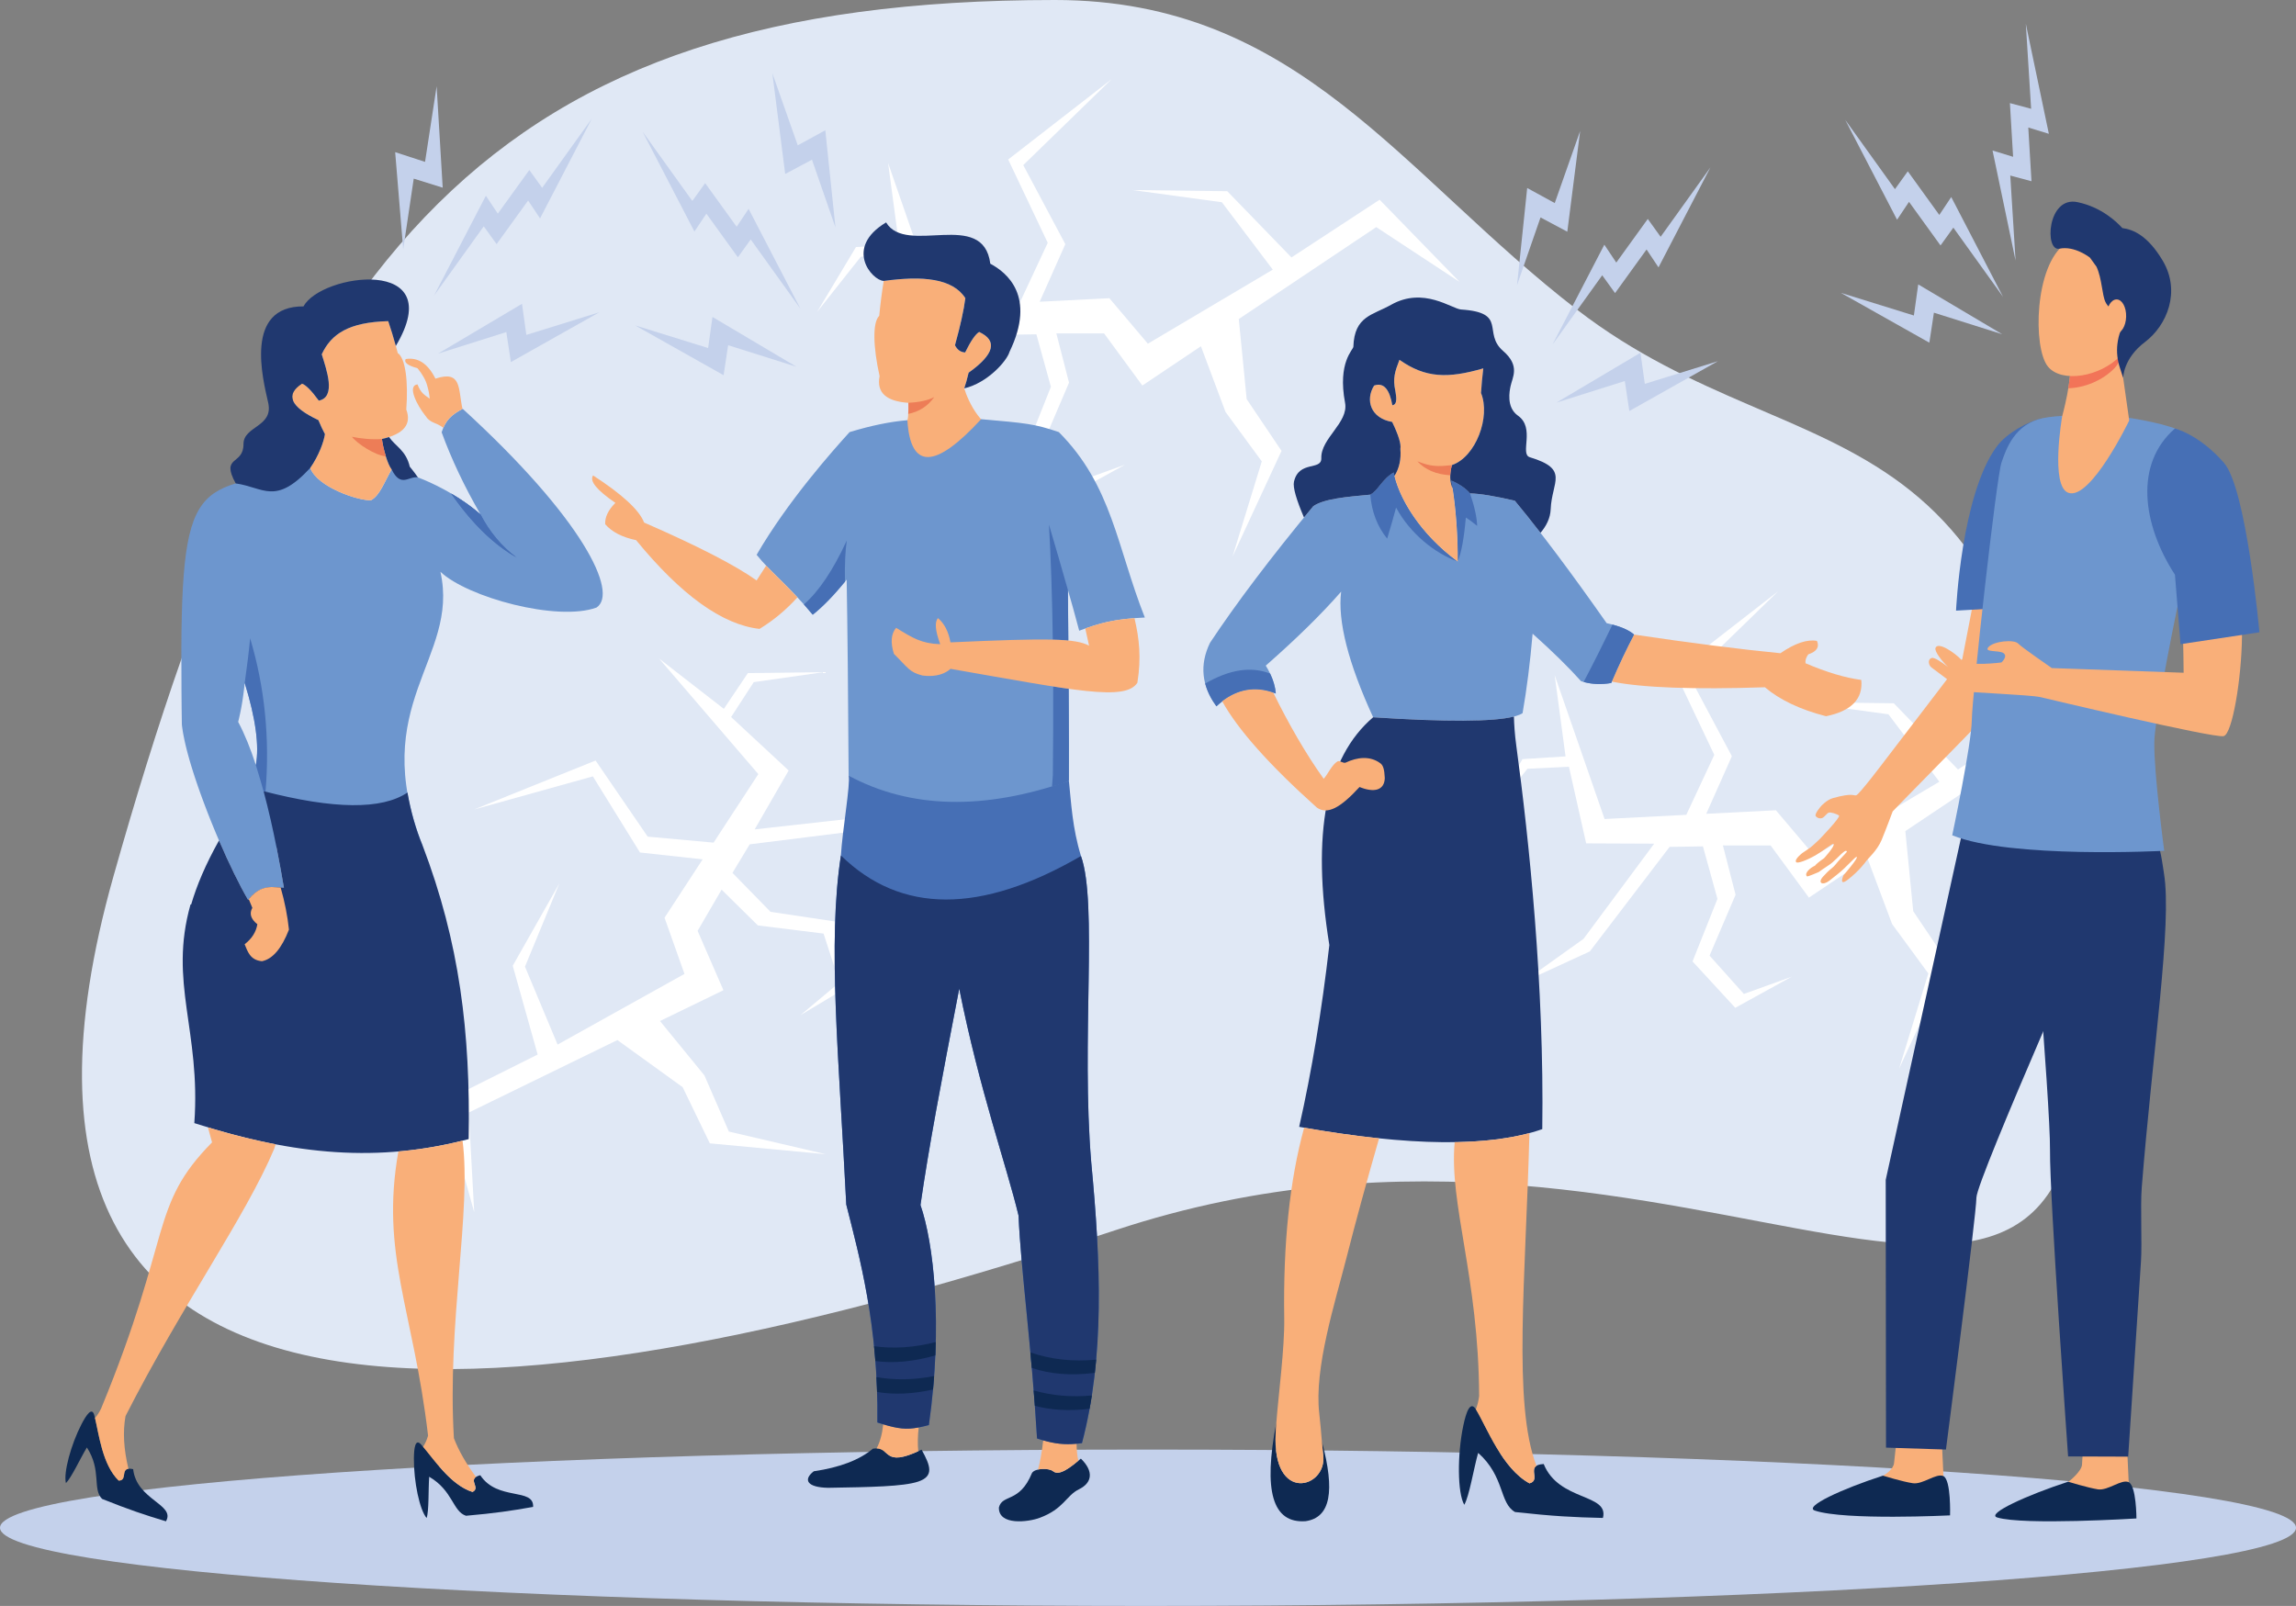 <?xml version="1.0" encoding="UTF-8"?><svg id="a" xmlns="http://www.w3.org/2000/svg" viewBox="0 0 2111.47 1477.13"><rect x="0" y="0" width="2111.47" height="1477.13" fill="#808080" stroke="none"/><path d="M970.17,0c224.12,0,318.54,160.36,480.34,285.01,214.15,164.99,428.28,57.59,462.56,615.03,30.52,496.15-350.27,53.72-887.19,231.44C488.98,1309.21-57.85,1380.78,104.42,805.75,266.67,230.73,449.42,0,970.17,0Z" style="fill:#e0e8f5; fill-rule:evenodd;"/><polygon points="1696.95 110.28 1744.6 202.11 1755.58 185.65 1784.56 225.77 1796.36 209.38 1842.07 273.07 1794.42 181.24 1783.44 197.7 1754.47 157.57 1742.66 173.97 1696.95 110.28" style="fill:#c4d1eb; fill-rule:evenodd;"/><polygon points="1572.87 154.1 1525.21 245.93 1514.23 229.47 1485.26 269.59 1473.45 253.2 1427.75 316.89 1475.4 225.06 1486.38 241.52 1515.35 201.39 1527.16 217.79 1572.87 154.1" style="fill:#c4d1eb; fill-rule:evenodd;"/><polygon points="1863 21.82 1884.19 123.08 1865.27 117.29 1868.21 166.69 1848.7 161.46 1853.58 239.71 1832.4 138.44 1851.31 144.23 1848.37 94.84 1867.89 100.07 1863 21.82" style="fill:#c4d1eb; fill-rule:evenodd;"/><polygon points="590.97 121.15 638.62 212.97 649.6 196.52 678.57 236.64 690.38 220.25 736.09 283.94 688.44 192.11 677.46 208.56 648.48 168.44 636.68 184.84 590.97 121.15" style="fill:#c4d1eb; fill-rule:evenodd;"/><polygon points="544.29 109.07 496.64 200.9 485.66 184.45 456.69 224.56 444.88 208.17 399.17 271.86 446.82 180.03 457.81 196.49 486.78 156.37 498.58 172.76 544.29 109.07" style="fill:#c4d1eb; fill-rule:evenodd;"/><polygon points="606.13 605.76 697.38 712.02 656.23 775.04 595.63 769.53 547.71 699.52 436.03 744.53 545.21 714.11 588.55 784.11 646.19 790.41 611.13 844.12 629.46 895.79 512.78 960.79 482.78 889.12 514.45 812.45 471.53 888.29 494.44 969.96 407.76 1013.3 436.1 1114.98 431.1 1023.3 567.78 956.63 627.78 999.97 652.79 1051.64 759.46 1061.64 670.29 1040.8 647.79 989.13 606.95 939.13 665.29 910.79 641.54 856.2 663.61 818.28 696.95 851.2 757.38 858.7 771.96 903.71 736.12 933.71 786.96 903.29 769.87 847.87 708.62 838.7 673.61 802.86 689.44 776.61 809.45 761.61 865.29 722.44 802.37 750.78 694.02 762.86 725.28 708.69 672.35 659.52 693.18 627.43 757.35 618.26 687.76 619.1 665.68 652.01 606.13 605.76" style="fill:#fff; fill-rule:evenodd;"/><polygon points="1429.72 620.97 1475.61 753.31 1550.77 749.47 1576.52 694.34 1540.15 617.69 1635.24 543.84 1554.01 622.87 1592.68 695.55 1569.11 748.54 1633.17 745.26 1668.59 787.12 1783.49 719.01 1736.66 657.01 1654.46 645.79 1741.6 646.87 1800.64 707.78 1881.72 654.69 1955.31 730.35 1878.62 679.89 1752.21 764.44 1759.45 838.1 1791.52 885.71 1746.47 982.93 1773.35 895.38 1740.03 849.93 1717.37 789.47 1663.53 825.62 1628.3 777.63 1584.43 777.61 1596.09 822.99 1572.16 878.98 1603.71 914.23 1647.68 898.37 1595.8 926.98 1556.51 884.32 1579.42 826.78 1566.07 778.49 1535.42 778.96 1462.05 875.11 1400.1 903.65 1456.26 863.54 1521.23 776 1458.69 775.73 1442.84 705.26 1404.63 707.11 1364.41 757.94 1400.15 698.23 1439.72 695.72 1429.72 620.97" style="fill:#fff; fill-rule:evenodd;"/><polygon points="816.74 149.98 862.62 282.32 937.79 278.48 963.53 223.34 927.16 146.69 1022.26 72.84 941.02 151.87 979.7 224.56 956.13 277.54 1020.18 274.26 1055.61 316.12 1170.5 248.01 1123.67 186.01 1041.47 174.79 1128.62 175.87 1187.66 236.78 1268.73 183.69 1342.33 259.35 1265.63 208.89 1139.23 293.44 1146.47 367.1 1178.53 414.72 1133.48 511.93 1160.37 424.39 1127.04 378.93 1104.39 318.48 1050.54 354.62 1015.32 306.63 971.44 306.62 983.11 351.99 959.18 407.98 990.73 443.23 1034.69 427.37 982.82 455.99 943.53 413.33 966.44 355.78 953.09 307.5 922.43 307.97 849.07 404.11 787.12 432.65 843.27 392.54 908.25 305 845.71 304.74 829.86 234.26 791.65 236.11 751.42 286.94 787.17 227.24 826.73 224.72 816.74 149.98" style="fill:#fff; fill-rule:evenodd;"/><polygon points="1692.89 269.35 1774.29 315.19 1778.48 287.6 1841.28 307.42 1764.06 261.59 1760.06 290.2 1692.89 269.35" style="fill:#c4d1eb; fill-rule:evenodd;"/><polygon points="1579.8 332.22 1498.39 378.05 1494.21 350.47 1431.4 370.29 1508.63 324.46 1512.62 353.07 1579.8 332.22" style="fill:#c4d1eb; fill-rule:evenodd;"/><polygon points="584.03 299.27 665.44 345.11 669.63 317.52 732.43 337.33 655.21 291.51 651.21 320.12 584.03 299.27" style="fill:#c4d1eb; fill-rule:evenodd;"/><polygon points="551.23 287.19 469.82 333.03 465.63 305.44 402.83 325.26 480.05 279.43 484.05 308.04 551.23 287.19" style="fill:#c4d1eb; fill-rule:evenodd;"/><polygon points="1453.16 120.44 1441.34 213.12 1416.71 200.01 1395.12 262.23 1404.45 172.92 1429.79 186.78 1453.16 120.44" style="fill:#c4d1eb; fill-rule:evenodd;"/><polygon points="710.27 67.33 722.08 160.01 746.71 146.9 768.3 209.12 758.98 119.81 733.64 133.68 710.27 67.33" style="fill:#c4d1eb; fill-rule:evenodd;"/><polygon points="401.54 79.36 407.12 172.62 380.48 164.3 370.8 229.44 363.41 139.95 390.88 148.89 401.54 79.36" style="fill:#c4d1eb; fill-rule:evenodd;"/><path d="M1055.74,1477.13c581.47,0,1055.74-32.31,1055.74-71.92s-474.26-71.91-1055.74-71.91S0,1365.61,0,1405.22s474.26,71.92,1055.74,71.92Z" style="fill:#c4d1eb; fill-rule:evenodd;"/><path d="M405.03,525.97c17.97,80.17-67.77,121.37-16.46,251.66-38.06,5.91-82.81,6.51-134.25,1.81,2.87,14.43,5.11,27.3,6.78,36.99-10.74-.42-21.08-3.6-32.91,11.29l-.38-.64-.37-.65-.29-.5-.09-.16-.38-.66-.38-.67-.2-.37-.18-.32-.78-1.39-.12-.22-.67-1.2-.4-.73-.02-.04-.37-.68-.4-.74-.33-.62-.06-.12-.06-.11-.75-1.41-.25-.46-.16-.31-.41-.78-.41-.78-.15-.29-.26-.5-.42-.79-.41-.81-.06-.11-.36-.71-.42-.82-.38-.74-.04-.09-.42-.83-.42-.83-.28-.56-.14-.28-.42-.85-.42-.86-.19-.37-.24-.48-.78-1.6-.07-.14-.09-.17-.34-.71-.43-.89-.42-.86-.02-.03-.43-.89-.43-.9-.32-.66-.11-.24-.43-.91-.43-.92-.22-.46-.65-1.39-.43-.93-.12-.25-.32-.69-.43-.94-.43-.94-.02-.03-.86-1.87-.35-.76-.09-.19-.44-.96-.44-.97-.25-.55-.19-.42-.44-.97-.44-.97-.15-.33-.29-.65-.44-.99-.43-.99-.04-.1-.39-.89-.43-.99-.38-.86-.06-.13-.43-1-.43-1-.27-.64-.16-.37-.77-1.78-.27-.65-1.19-2.8-.06-.14-1.13-2.69-.38-.92-.75-1.82-.04-.11-.03-.06c-.73-1.76-1.45-3.53-2.16-5.3l-.14-.34-.6-1.49-.55-1.38-.18-.45-.96-2.43-.49-1.25-.64-1.62-.08-.21-.71-1.84-.32-.83-.38-1.01-.7-1.84v-.04s-.15-.35-.15-.35l-.91-2.41-.04-.11-.29-.76-.68-1.83-.11-.28-1.05-2.87-.19-.52-.66-1.82-.19-.51-.47-1.3-.55-1.54-.1-.28-.64-1.81-.26-.75-.37-1.05-.61-1.76v-.04s-.62-1.79-.62-1.79l-.33-.97-.27-.81-.59-1.77-.07-.2-.52-1.56-.39-1.19-.18-.56-.56-1.74-.14-.43-.42-1.3-.44-1.4-.1-.32-.53-1.71-.2-.65-.32-1.05-.48-1.59-.03-.09-.5-1.68-.25-.85-.24-.81-.47-1.65-.03-.12-.15-.53c-.4-1.41-.78-2.82-1.15-4.19l-.09-.33-.33-1.25-.32-1.21-.09-.35-.39-1.55-.13-.52-.05-.2-.53-2.17-.03-.14-.45-1.94-.06-.24-.17-.78-.32-1.45v-.06c-.32-1.42-.6-2.81-.86-4.17l-.05-.23-.06-.32-.28-1.54-.05-.26-.06-.35-.27-1.61-.04-.24c-.2-1.25-.37-2.47-.53-3.65l-.05-.39-.19-1.64v-.58s-.02-.57-.02-.57v-.57s-.02-.57-.02-.57v-.57s-.02-.57-.02-.57l-.07-5.07v-.56s-.02-.55-.02-.55v-.56s-.02-.56-.02-.56v-.27s0-.29,0-.29v-.55s-.01-.56-.01-.56v-.55s-.02-.55-.02-.55v-.55s-.02-.55-.02-.55v-.55s-.01-.55-.01-.55v-.55s-.01-.54-.01-.54l-.02-2.17v-.54s-.01-.54-.01-.54v-.53s-.01-.54-.01-.54v-.52s0-.01,0-.01v-.53s-.01-.54-.01-.54v-.53s-.01-.53-.01-.53v-.53s-.01-.53-.01-.53v-.53s-.01-1.05-.01-1.05v-.53s-.04-3.13-.04-3.13v-.52s0-.52,0-.52v-.52s0-.24,0-.24v-.79s-.01-.51-.01-.51v-.51s0-.51,0-.51v-.52s0,0,0,0c-1.68-201.44,13.28-178.73,118.48-201.38,6.41,17.7,44.62,30.37,55.87,29.68,8.08-4.31,12.23-16.79,18.99-28.33,32.32,7.06,64.32,25.94,81.7,41.42-14.78-25.51-26.71-50.71-35.79-75.58,3.64-10.97,8.77-15.9,19.37-21.59,110.65,101.15,143.55,169.4,123.04,182.81-36.05,13.15-118.68-9.4-143.47-32.87h0Zm-180,102.26c-.12,1.2-.25,2.4-.38,3.59l-.06,.53v.02s-.06,.51-.06,.51v.07s-.06,.45-.06,.45l-.02,.13-.05,.4-.02,.19-.04,.35-.03,.24-.04,.29-.04,.29-.03,.23-.05,.35-.02,.18-.06,.4v.12s-.07,.45-.07,.45v.07s-.07,.52-.07,.52h0s-.07,.53-.07,.53v.04s-.07,.48-.07,.48v.1s-.07,.43-.07,.43l-.02,.15-.05,.37-.03,.2-.04,.31-.04,.26-.04,.26-.04,.32-.03,.2-.05,.37-.02,.15-.06,.42v.1s-.08,.47-.08,.47v.04s-.09,.51-.09,.51h0s-.08,.52-.08,.52v.07s-.08,.45-.08,.45l-.02,.12-.06,.39-.02,.17-.06,.34-.04,.22-.04,.29-.05,.28-.04,.23-.05,.33-.03,.17-.07,.38-.02,.12-.07,.43v.07s-.1,.49-.1,.49v.02s-.09,.5-.09,.5v.04s-.09,.47-.09,.47v.09s-.09,.42-.09,.42l-.03,.14-.07,.36-.03,.19-.06,.31-.05,.24-.05,.25-.05,.3-.04,.2-.07,.35-.03,.15-.08,.4-.02,.1-.09,.45v.05s-.11,.49-.11,.49h0s-.1,.5-.1,.5v.06s-.1,.43-.1,.43l-.02,.11-.08,.38-.03,.16-.07,.33-.04,.21-.06,.28-.06,.26-.05,.22-.07,.31-.04,.18-.08,.36-.03,.12-.09,.41-.02,.07-.1,.46v.02s-.11,.48-.11,.48v.03s-.11,.45-.11,.45l-.02,.08-.09,.4-.02,.12-.08,.35-.04,.17-.07,.3-.05,.23-.06,.25-.07,.28-.05,.2-.08,.32-.04,.14-.09,.38-.02,.1-.11,.42v.06s-.13,.47-.13,.47c6.08,11.33,11.5,25.04,16.29,39.71,3.22-17.91-.2-43.08-10.26-75.51Z" style="fill:#6d96ce; fill-rule:evenodd;"/><path d="M388.51,777.49h.06c34.17,89.74,44.07,171.75,42.45,270.24-82.14,21.68-159.77,15.15-252.31-14.7,6.09-85.17-23.83-128.87-3.5-201.11h.6c5.15-17.59,13.27-36.87,25.59-58.85,9.24,21.46,18.85,41.13,26.78,54.65,11.84-14.89,22.17-11.71,32.91-11.29-1.66-9.69-3.91-22.56-6.78-36.99l-.05-.24c-3.18-15.98-7.12-33.87-11.87-51.48,64.7,16.74,108.81,17.16,132.35,1.25,3.11,17.73,7.7,33.9,13.77,48.53Z" style="fill:#20386f; fill-rule:evenodd;"/><path d="M341.17,460.11c-11.25,.69-49.46-11.97-55.87-29.68,7.82-11.23,12.51-24.04,13.52-31.13-1.81-3.37-3.83-7.67-6.05-12.9-25.73-12.14-30.75-23.32-15.04-33.55,3.7,1.37,8.86,6.59,15.45,15.65,16.4-3.26,6.9-28.87,2.72-42.64,8.78-18.83,24.93-29.5,61.13-30.48,3.13,9.19,6.05,18.98,8.76,29.37,7.19,4.79,9.74,26.34,7.84,51.94,5.1,13.59-2.37,22.62-22.39,27.08,.63,6.55,4.75,22.77,8.93,28.01-6.77,11.54-10.92,24.02-18.99,28.33Z" style="fill:#f9af79; fill-rule:evenodd;"/><path d="M357.02,295.38c-36.21,.98-52.36,11.66-61.13,30.48,4.18,13.77,13.69,39.38-2.72,42.64-6.6-9.06-11.75-14.28-15.45-15.65-15.71,10.23-10.69,21.41,15.04,33.55,2.22,5.23,4.24,9.53,6.05,12.9-1.01,7.1-5.7,19.91-13.52,31.13-32.17,34.74-42.63,17.88-68.53,14.2-14.2-25.87,7.25-16.44,7.15-36.11-.08-16.79,27.74-15.66,22.73-38.05-4.91-21.92-22.43-88.97,32.5-88.66,15.9-30.2,134.46-47.02,84.88,36.39-2.21-7.98-4.54-15.59-7-22.82h0Zm.77,106.62c-2.01,.65-4.19,1.24-6.55,1.77,.34,3.56,1.71,9.98,3.57,15.94,1.56,4.99,3.45,9.67,5.36,12.07,8.57,17.25,15.72,5.84,24.17,7.35-3.66-5.43-7.46-9.71-7.49-9.87-3.52-15.12-13.23-18.74-19.05-27.26Z" style="fill:#20386f; fill-rule:evenodd;"/><path d="M323.61,401.72c6.56,1.43,18.64,2.93,27.63,2.05,.34,3.56,1.71,9.98,3.57,15.94-9.76-.76-26.44-11.67-31.2-18Z" style="fill:#ed7d57; fill-rule:evenodd;"/><path d="M441.69,1356.89c-13.18,3.4,1.07,11.32-7.14,15.4-21.05-6.56-37.25-32.72-47.33-43.68-5.3-5.77-6.51,3.17-6.59,12.92-.18,20.94,5.28,47.43,11.71,54.72,2.25-6.74,1.49-25.94,2.36-37.94,21.94,12.81,21.54,31.88,33.84,35.88,27.07-2.39,41.53-4.55,61.72-8.15,.98-17.98-32.83-5.17-48.58-29.14Z" style="fill:#0e2952; fill-rule:evenodd;"/><path d="M122.44,1351.33c-13.3-2.92-4.16,10.58-13.32,10.51-15.82-15.37-18.44-46.02-22.48-60.36-2.13-7.54-7.24-.11-11.72,8.55-9.62,18.6-16.72,44.7-14.28,54.11,5.06-4.99,13.06-22.47,19.26-32.78,13.79,21.35,4.81,38.18,13.97,47.31,25.23,10.09,39.1,14.71,58.75,20.62,8.99-15.59-26.95-19.45-30.17-47.95Z" style="fill:#0e2952; fill-rule:evenodd;"/><path d="M441.87,473.2c8.55,16.32,19.62,29.52,33.2,39.58-21.18-11.96-41.26-31.58-60.23-58.85,10.74,6.31,20.06,13.06,27.03,19.27h0Zm-198.11,259.66c-2.36-8.82-5.18-18.52-8.46-29.12,3.22-17.91-.2-43.08-10.26-75.51,2.28-16.17,3.95-29.89,4.99-41.15,13.49,45.24,18.21,92.26,14.14,141.1-.59-.16-1.18-.3-1.78-.46,.46,1.71,.92,3.43,1.36,5.15Z" style="fill:#466fb5; fill-rule:evenodd;"/><path d="M115.43,1302.49c-2.59,14.26-1.69,30.42,2.69,48.49-6.81,.89-1.1,10.92-9,10.86-14.86-14.44-18.08-42.37-21.76-57.58,2.16-2.46,4.04-5.4,5.67-8.82,66.15-160.52,44.01-185.8,101.99-244.72-1.31-4.68-2.57-9.27-3.79-13.78,21.44,6.51,42.1,11.73,62.24,15.58l-1.27,4.09c-26.47,62.81-85.06,144.27-136.77,245.88h0ZM388.57,777.48c1.23,3.16,2.42,6.28,3.57,9.37l-3.57-9.37h0Zm36.8,271.69c8.43,64.5-14.29,168.02-7.94,273.71,4.43,11.47,11.21,23.34,20.32,35.59-5.84,3.87,3.9,10.28-3.2,13.81-19.79-6.17-35.29-29.65-45.45-41.55,1.84-2.78,3.37-6.17,4.58-10.17-13.66-116.38-44.01-166.93-27.32-261.45,19.62-1.72,39.2-5.01,59.01-9.94Z" style="fill:#f9af79; fill-rule:evenodd;"/><path d="M400.44,348.29c24.53-8.14,20.74,9.6,24.89,27.8-9.08,4.89-14.12,9.23-17.66,17.35-6.78-5.22-11.96-3.93-16.5-11.09-7.6-9.47-17.05-27.71-7.2-28.78,2.91,8,6.64,9.81,11.19,13.11-.32-3.98-1.07-7.92-2.24-11.83-1.34-5.11-4.32-10.49-8.95-16.15-9.06-2.51-12.69-5.33-10.87-8.47,11.32-1.8,20.43,4.22,27.34,18.06Z" style="fill:#f9af79; fill-rule:evenodd;"/><path d="M258.1,816.36c3.78,13.27,6.32,26.17,7.63,38.7-6.75,17.4-15.02,27.09-24.81,29.06-11.18-.96-13.31-9.53-15.95-15.6,6.66-5.15,10.55-11.3,11.7-18.42-6.04-4.82-7.58-9.84-4.61-15.07-1.19-2.97-2.3-5.64-3.32-8.01,7.47-9.07,14.34-11.02,21.12-11.15,2.75,.05,5.49,.31,8.24,.49Z" style="fill:#f9af79; fill-rule:evenodd;"/><path d="M414.84,453.93c6.48,3.81,12.44,7.78,17.68,11.69,3.45,2.57,6.58,5.12,9.35,7.57,8.55,16.33,19.62,29.52,33.2,39.58-14.71-8.31-28.9-20.32-42.55-36.02-6-6.9-11.89-14.51-17.68-22.83Z" style="fill:#466fb5; fill-rule:evenodd;"/><path d="M912.93,391.37c-6.15,.46-12.07-7.19-13.78-9.47-6.53-8.71-10.71-18.94-12.39-24.67,1.28-3.81,2.61-8.62,4-14.44,23.68-16.88,26.91-29.37,9.71-37.46-3.46,2.04-7.77,8.32-12.91,18.86-4.1-.17-7.21-2.38-9.33-6.61,4.89-17.77,8.06-32.2,9.55-43.29-11.66-18.19-38.95-20.79-75.08-15.88-1.67,10.09-3.05,20.78-4.13,32.07-6.39,6.18-5.56,29.08,.33,55.46-2.94,15.01,5.88,23.19,26.48,24.57,.2,3.62-.11,7.79-.17,10.33-.06,2.3-.13,6.8-2.43,7.5l-3.82,.99c.38,53.65,26.55,63.96,83.97,2.06Z" style="fill:#f9af79; fill-rule:evenodd;"/><path d="M812.71,258.4c36.12-4.92,63.41-2.32,75.07,15.87-1.48,11.09-4.65,25.53-9.54,43.29,2.12,4.23,5.23,6.43,9.33,6.61,5.14-10.53,9.44-16.81,12.91-18.85,17.2,8.1,13.97,20.58-9.71,37.46-1.39,5.82-2.72,10.63-4,14.44,21.3-5.01,39.12-25.01,41.63-33.65,24.85-51.4-2.86-73.1-17.69-81.02-6.54-50.9-77.24-6.89-95.83-37.96-38.91,23.3-13.1,53.34-2.17,53.8Z" style="fill:#20386f; fill-rule:evenodd;"/><path d="M859.13,365.26c-5.78,2.99-13.69,4.73-23.74,5.22,.2,3.57,.05,7.69-.17,10.23,10.11-2.04,18.08-7.19,23.91-15.45Z" style="fill:#ed7d57; fill-rule:evenodd;"/><path d="M956.01,1396.13c22.43-8.29,24.24-20.43,36.33-26.35,12.17-5.97,13.57-16.6,1.67-28.14-8.79,7.38-19.7,16.44-25.48,11.64-3.86-3.2-16.94-2.99-19.54,1.68-11.4,27.81-27.25,19-30.38,31.65-.36,16.85,27.1,13.34,37.4,9.53Z" style="fill:#0e2952; fill-rule:evenodd;"/><path d="M761.58,1368.47c39.52-.66,69.05-1.16,82.7-5.68,14.72-4.88,11.67-14.3,3.22-29.38-37.25,17.98-27.32-3.7-44.74-.94-12.24,10.34-30.37,17.28-54.38,20.79-10.15,7.86-6.03,14.86,13.2,15.21Z" style="fill:#0e2952; fill-rule:evenodd;"/><path d="M781.32,397.44c19.73-6,37.43-9.65,53.13-10.93,2.84,45.48,25.45,45.17,67.82-.95,40.81,3.6,48.8,4.14,71.44,11.86,48.99,49.11,53.5,105.8,79.11,170.57-28.36,1.33-41.08,4.91-60.35,12.13-4.14-15.53-7.6-28.02-10.39-37.49,.79,85.41,1.08,143.94,.9,175.57-93.77,38.99-171.01,25.64-202.56-4.74-.44-75.92-1.04-136.03-1.8-180.32-11.22,13.87-21.62,24.63-31.21,32.27-22.98-27.67-38.56-38.8-51.6-55.12,28.86-49.73,70.21-96,85.51-112.86Z" style="fill:#6d96ce; fill-rule:evenodd;"/><path d="M592.34,480.64c49.26,21.48,83.75,39.23,103.47,53.25l8.76-13.61c8.15,8.57,17.45,16.97,28.79,29.16-10.49,11.53-21.75,21-34.86,29.01-34.23-3.83-72.06-31.04-113.5-81.61-12.88-2.7-22.37-7.6-28.45-14.7-.32-6.52,2.81-13.05,9.39-19.6-17.18-11.76-24.02-20.16-20.52-25.23,26.92,17.47,42.56,31.92,46.92,43.33Z" style="fill:#f9af79; fill-rule:evenodd;"/><path d="M780.41,713.48c1.85,7.38-5.81,50.76-7.08,73.38-12.47,80.76-1.79,185.89,4.93,321.08,12.01,47.64,29.74,111.11,28.59,200.46,20.92,6.71,28.5,7.41,47.38,2.37,13.2-93.25,4.2-167.92-7.73-202.4,7.64-53.31,19.04-112.97,35.64-199.03,18.7,93.78,43.72,163.38,54.56,208.79,2.14,50.63,11.9,118.97,17,205,15.53,4.91,25.2,6.33,41.31,4.27,20.91-79.08,17.4-165.13,8.54-258.15-9.43-111.82,6.12-238.09-9.45-281.88-7.96-25.94-8.98-48.96-11.12-69.15-78.23,27.33-145.75,25.74-202.56-4.74Z" style="fill:#466fb5; fill-rule:evenodd;"/><path d="M968.55,631.44c5.02,.79,9.77,1.48,14.24,2.11,.24,37.67,.29,65.9,.19,84.66-4.43,2.08-10.67,4.49-15.52,5.09,.03-2.42,.75-8.01,.77-10.4,.31-28.81,.42-55.96,.32-81.46h0Zm-229.26-75.49c13.81-12.07,26.95-31.66,39.43-58.78-1.4,9.44-1.96,22.09-1.68,37.93-10.61,12.93-20.49,23.04-29.62,30.32-2.81-3.39-5.51-6.53-8.12-9.47h0Zm225.36-73.46c6.08,20.55,11.9,40.59,17.43,60.14,.15,16.51,.29,32.01,.4,46.51-4.02-.4-8.72-.66-14.31-.81-.58-40.09-1.75-75.38-3.52-105.84Z" style="fill:#466fb5; fill-rule:evenodd;"/><path d="M1043.3,568.57c4.47,19,6.33,36.38,2.67,59.43-11.14,16.98-56.1,7.49-171.86-12.82-4.15,3.98-12.74,7.93-25.77,6.17-12.11-3.17-12.69-6.49-26.27-19.93-3.29-10.47-2.62-18.45,2.03-23.97,15.29,9.45,23.34,14.47,40.56,15.07-4.58-12.38-5.27-20.37-2.07-23.98,5.87,4.94,9.7,12.38,11.48,22.3,91.26-4.16,115.33-3.6,127.48,3.08-1.32-6.02-2.48-11.3-3.5-15.86,14.21-5.08,25.77-8.03,45.25-9.5Z" style="fill:#f9af79; fill-rule:evenodd;"/><path d="M844.87,1312.94c-.93,8.14-1.06,15.43-.4,21.89-31.16,14.21-25.86-2.2-38.32-2.61,3.13-5.78,5.16-13.16,6.09-22.14,13.59,4.08,21.31,5,32.64,2.86h0Zm145.21,14.98c0,5.92,.54,11.12,1.64,15.62-8.33,6.91-17.91,14.12-23.2,9.73-2.54-2.1-9.06-2.74-13.96-1.59,2.02-7.15,3.62-16.1,4.79-26.85,10.92,3.09,19.31,4.12,30.73,3.1Z" style="fill:#f9af79; fill-rule:evenodd;"/><path d="M773.33,786.86c55.02,53.84,128.6,54.01,220.76,.51,15.56,43.78,.02,170.05,9.45,281.88,8.86,93.01,12.37,179.07-8.54,258.15-1.71,.22-3.34,.4-4.91,.53-11.42,1.02-19.81,0-30.73-3.1-1.81-.51-3.69-1.08-5.66-1.71-5.1-86.03-14.86-154.36-17-205-10.83-45.41-35.85-115.01-54.56-208.79-16.6,86.06-28,145.72-35.64,199.03,11.93,34.48,20.93,109.15,7.73,202.4-3.44,.92-6.5,1.64-9.34,2.18-11.32,2.14-19.05,1.22-32.64-2.86-1.7-.51-3.49-1.07-5.4-1.69,1.15-89.35-16.58-152.83-28.59-200.46-6.71-135.18-17.39-240.31-4.93-321.08Z" style="fill:#20386f; fill-rule:evenodd;"/><path d="M860.17,1246.7c-20.08,5.73-38.46,7.45-55.14,5.17-.36-4.62-.77-9.16-1.22-13.62,18.3,2.5,37.22,1.21,56.77-3.86-.09,4.04-.23,8.15-.41,12.31h0Zm146.69,16.04c-21.83,2.74-41.17,1.23-58.01-4.55-.42-4.81-.85-9.56-1.27-14.23,18.9,6.47,39.06,8.68,60.5,6.64-.36,4.06-.77,8.11-1.22,12.13h0Zm-55.19,30.27c-.35-4.77-.72-9.48-1.09-14.12,16.86,4.84,34.69,6.4,53.51,4.66-.63,4.11-1.33,8.19-2.07,12.26-18.62,2.2-35.4,1.27-50.35-2.79h0Zm-145.67-26.35c17.02,2.95,34.7,2.63,53.06-.97-.3,4.08-.64,8.21-1.02,12.38-18.77,4.17-35.92,4.91-51.45,2.23-.15-4.62-.34-9.17-.58-13.64Z" style="fill:#0e2952; fill-rule:evenodd;"/><path d="M1685.52,734.12c18.75-5.27,19.21-1.85,21.59-2.64,2.81-.87,25.74-31.25,25.74-31.25,0,0,68.24-89.06,71.73-94.04l22.42-115.93,63.77,.1s-27.93,125.2-30.59,131.36c-2.67,6.25-110.48,114.75-119.62,124.61,0,0-6,16.21-10.14,26.18-4.13,9.96-12.82,17.28-14.45,19.82-.24,.39-6.21,8.7-16.57,16.7-8.91,6.94-4.13-3.9-4.13-3.9,0,0,13.86-15.92,12.27-16.9-1.23-.78-8.23,8.4-18,16.12-2.52,2.05-5.01,4-7.31,5.76-6.05,4.69-11.1,2.15-5.68-3.81,1.92-2.15,5.19-5.57,7.91-7.62,2.95-2.25,4.81-5.27,6.95-7.52,4.26-4.59,7.42-7.82,7.1-7.92-.4-.09-.27-1.66-3.01,.39-3.31,2.44-8.96,9.28-14.15,12.41-2.94,1.85-8.8,6.05-8.8,6.05,0,0-10.23,4.49-10.78,4-2.9-2.83,2.98-7.91,7.36-9.86,2-2.64,8.31-6.84,8.31-6.84,0,0,10.51-11.52,8.7-13.18-.78-.68-8.17,5.56-16.52,10.45-7.74,4.5-16.48,7.82-17.78,6.35-2.23-2.44,5.75-8.5,5.75-8.5,0,0,5.84-3.81,7.66-5.27,2.13-1.66,8.08-7.33,8.08-7.33,0,0,19.68-20.41,17.85-21.77-1.84-1.47-7.85-3.42-9.57-2.64-1.71,.78-3.88,4.01-5.61,4.79-1.71,.88-4.81,.39-6.21-1.66-1.4-2.05,5.02-9.28,5.02-9.28,0,0,5.27-5.76,10.69-7.23Z" style="fill:#f9af79; fill-rule:evenodd;"/><path d="M1785.42,1318.05l1.87,40.14c.78,5.17,3.94,17.77,3.89,22.36-.17,17.38-77.18-15.53-59.78-23.05,1.59-.68,9.86-5.86,10.43-11.82,.89-9.08,3.1-27.44,3.1-27.44l40.49-.19Z" style="fill:#f9af79; fill-rule:evenodd;"/><path d="M1731.6,1357.3s18.11,5.57,27.39,6.94c9.28,1.46,21.66-9.57,28.2-6.54,7.21,3.42,6.13,36.13,6.13,36.13,0,0-96.98,4.79-124.26-4.39-10.81-3.52,25.29-20.12,62.53-32.13Z" style="fill:#0e2952; fill-rule:evenodd;"/><path d="M1955.77,1323.61l1.87,40.24c.78,5.08,3.93,17.68,3.88,22.36-.17,17.39-77.18-15.63-59.76-23.14,1.57-.68,12.32-9.76,12.9-15.63,.89-9.18,.61-23.63,.61-23.63l40.5-.19Z" style="fill:#f9af79; fill-rule:evenodd;"/><path d="M1901.94,1362.87s18.11,5.56,27.4,7.03c9.28,1.37,21.66-9.67,28.2-6.64,7.21,3.42,7.19,33.4,7.19,33.4,0,0-103.69,6.45-127.98-.88-10.92-3.22,27.95-20.8,65.19-32.91Z" style="fill:#0e2952; fill-rule:evenodd;"/><path d="M1839.14,743.69l-32.84,13.77-72.14,327.76,.27,246.3,55.12,1.76s27.85-215.05,28.03-231.75c.17-16.7,121.77-290.94,121.77-290.94l-100.2-66.9Z" style="fill:#20386f; fill-rule:evenodd;"/><path d="M1864.19,762.05s21.5,253.24,21.06,295.91c-.44,42.68,16.64,281.66,16.64,281.66l55.26,.19s4.74-72.66,11.76-179.69c1.1-16.8-.67-50.59,.71-67.98,9.87-124.71,28.08-242.1,20.43-288.78-1.23-7.53-3.49-27.15-8.22-32.13-35.81-37.8-117.65-9.18-117.65-9.18Z" style="fill:#20386f; fill-rule:evenodd;"/><path d="M1798.83,561.65l66.92-3.81s3.92-59.77,4.2-88.29c.36-34.57,11.43-85.45,7.29-84.58-11.6,2.64-31.68,12.99-41.09,25.88-32.54,44.34-37.32,150.79-37.32,150.79Z" style="fill:#466fb5; fill-rule:evenodd;"/><path d="M1959.09,384.5s38.09,5.76,48.05,13.18c11.21,8.4,23.57,27.15,23.57,27.15,0,0-49.09,220.81-49.55,258.12-.37,28.71,9.12,99.61,9.12,99.61,0,0-141.58,7.52-194.95-14.25,0,0,17.79-83.9,18.01-106.07,.22-22.07,22.53-222.76,27.28-236.73,4.31-12.7,12.18-35.45,38.09-40.92,25.91-5.37,80.38-.09,80.38-.09Z" style="fill:#6d96ce; fill-rule:evenodd;"/><path d="M1949.3,324.82l8.8,61.92s-35.22,73.24-55.74,66.61c-17.21-5.47-5.92-70.51-5.92-70.51,0,0,9.78-34.87,7.13-52.44-2.64-17.48,45.73-5.57,45.73-5.57Z" style="fill:#f9af79; fill-rule:evenodd;"/><path d="M1903.57,330.39c-2.64-17.48,45.73-5.57,45.73-5.57l.73,5.18c-1.45,3.42-3.21,6.25-5.34,8.49-10.95,11.53-27.95,18.26-42.6,18.65,1.57-9.37,2.57-19.53,1.48-26.75Z" style="fill:#f27458; fill-rule:evenodd;"/><path d="M1958.15,237.52c1.38-.49,10.26,70.51-8.19,89.75-18.44,19.34-54.06,25.39-66.65,9.86-13.93-17.09-12.44-93.27,16.13-113.09,28.58-19.73,58.71,13.48,58.71,13.48Z" style="fill:#f9af79; fill-rule:evenodd;"/><path d="M1910.64,185.95c21.87,4.59,35.94,18.07,41.1,23.83,9.94,1.27,23.42,6.84,37.15,29.98,16.9,28.42,3.89,59.57-16.27,74.81-20.16,15.14-20.1,33.01-20.1,33.01l-3.03-9.38c-2.25-6.94-3.13-14.35-2.28-21.58,.51-4.4,1.5-9.18,3.37-12.99,4.91-10.25-10.16-17.19-14.32-25.78-3.2-6.64-3.2-21.68-8.25-32.52l-6.06-8.4s-14.09-11.13-28-8.2c-13.92,3.03-11.39-48.83,16.69-42.78Z" style="fill:#20386f; fill-rule:evenodd;"/><path d="M1937.06,290.84c-.23,8.59,3.66,15.72,8.68,15.92,5.03,.1,9.3-6.84,9.52-15.43,.24-8.69-3.65-15.82-8.67-15.92s-9.29,6.74-9.53,15.43Z" style="fill:#f9af79; fill-rule:evenodd;"/><path d="M2016.58,413.6c-12.82-.49-25.04,84.09-16.99,92.49s8.54,112.7,8.54,112.7l-121.01-4.3-.03,.1c-2.34-1.66-27.53-18.95-31.12-22.66-3.76-4-22.26-2.25-27.21,3.13-4.94,5.27,9.37,2.74,13.69,5.66,4.32,3.03-1.87,8.59-1.87,8.59,0,0-30.71,4.11-36.64-2.25-5.91-6.44-21.77-17.38-24.01-11.04-1.16,3.32,6.99,13.28,11.58,17.48-5.74-4.39-12.64-9.08-15.02-8.3-4.36,1.46-2.61,7.03-.27,8.7,2.34,1.56,26.5,20.41,30.29,21.77,3.72,1.37,60.34,3.33,70.1,5.57,0,0,159.25,37.99,168.33,35.84,7.99-1.95,16.48-52.93,16.87-92.1,.41-39.16-5.14-169.83-45.23-171.39Z" style="fill:#f9af79; fill-rule:evenodd;"/><path d="M2000.15,394.16s22.28,5.37,45.07,31.54c20.73,23.73,32.61,155.87,32.61,155.87l-72.56,10.94-5.12-63.87c-30.15-46.52-37.43-102.05,0-134.48Z" style="fill:#466fb5; fill-rule:evenodd;"/><path d="M1281.71,434.62c-10.87,6.26-14.21,16.55-21.56,20.38-21.35,2.01-42.4,3.65-52.42,10.61-39.19,47.37-70.84,89.25-94.97,125.64-9.76,20.16-7.8,39.63,5.89,58.4,16.79-15.51,34.99-19.43,54.63-11.76-.65-8.2-3.73-16.75-9.25-25.64,28.2-24.75,51.31-47.43,69.34-68.07-3.34,27.07,6.47,65.59,29.42,115.56,79.84,5.2,125.65,3.94,137.42-3.78,3.88-22.34,6.97-46.71,9.24-73.11,18.32,16.41,33.18,30.97,44.55,43.7,8.6,2.84,17.85,3.39,27.73,1.68,6.97-16.39,13.98-31.24,21.01-44.54-4.85-4.37-13.26-7.87-25.21-10.5-32.6-46.49-60.75-84.04-84.46-112.62-18.39-4.29-32.12-6.53-41.18-6.72-3.87-4.57-9.62-8.49-17.22-11.76,4.44,24.42,6.12,53.69,5.88,74.38-34.88-25.56-54.49-58.94-58.83-81.84Z" style="fill:#6d96ce; fill-rule:evenodd;"/><path d="M1222.49,869.22c-16.56-102.57-3.13-172.4,40.29-209.48,67.43,4.39,110.58,4.17,129.46-.65,.21,7.22,.68,15.73,2.2,26.9,11.74,86.47,25.78,220.71,23.88,352.57-47.59,16.71-122.11,16.01-223.56-2.1,11.59-51.3,20.84-107.05,27.74-167.24Z" style="fill:#20386f; fill-rule:evenodd;"/><path d="M1351.88,453.84c4.11,12.04,6.3,21.98,6.57,29.83-4.7-3.73-8.16-6.29-10.4-7.67-1.71,19.32-4.22,32.81-7.51,40.46,.24-20.69-1.45-49.96-5.88-74.38,7.61,3.27,13.35,7.19,17.22,11.76Z" style="fill:#466fb5; fill-rule:evenodd;"/><path d="M1281.71,434.62c4.34,22.9,23.96,56.28,58.83,81.84-20.84-7.4-43.62-25.51-56.67-49.59-2.16,8.15-4.89,17.67-8.2,28.57-9.07-11.23-14.24-24.72-15.52-40.45,7.36-3.83,10.7-14.12,21.56-20.38Z" style="fill:#466fb5; fill-rule:evenodd;"/><path d="M1170.9,637.01c13.91,28.43,30.19,56.78,46.41,79.32,3.71-3.98,7.31-12.62,12.57-15.94,2.1-1.32,5.43,2.09,7.67,1.04,10.62-5.01,22.42-6.45,31.94,.68,2.39,1.79,3.67,5.29,4.01,13.59-.4,11.4-9.94,13.57-23.22,8.19-17.77,19.38-29.59,25.68-39.27,18.91-43.85-39.35-72.87-71.98-87.08-97.88,14.62-11.12,30.29-13.76,46.98-7.92Z" style="fill:#f9af79; fill-rule:evenodd;"/><path d="M1623.04,632.14c-65.69,2.18-112.61,.45-140.77-5.21,6.8-15.88,13.62-30.3,20.46-43.25,52.39,7.78,97.24,13.49,134.57,17.15,13.41-9.19,24.61-12.97,33.62-11.35,2.48,5.66-.18,9.78-7.98,12.39-2.1,2.93-2.93,5.66-2.52,8.19,19.42,8.3,36.51,13.41,51.27,15.33,1.72,17.5-9.08,28.62-32.43,33.39-23.81-6.15-42.55-15.04-56.22-26.66Z" style="fill:#f9af79; fill-rule:evenodd;"/><path d="M1215.63,1325.82c12.23,45.69,8.11,70.01-14.96,73.35-30.65,2.21-38.96-28.06-26.94-90.45-.26,3.41-.47,6.54-.6,9.36-3.39,65.35,47.3,50.72,43.76,20.63-.49-4.19-.89-8.49-1.27-12.88Z" style="fill:#0e2952; fill-rule:evenodd;"/><path d="M1216.9,1338.7c3.53,30.1-47.16,44.72-43.76-20.63,.12-2.81,.34-5.95,.6-9.36,2.08-26.62,7.71-69.25,7.28-96.13-1.08-68.67,5.02-127.11,18.31-175.32,24.58,4.29,47.55,7.55,68.91,9.77-11.55,40.13-21.56,76.83-30.04,110.12-10.41,40.89-29.83,101.38-24.97,142.89,1.04,8.9,1.69,17.51,2.41,25.77,.38,4.39,.78,8.68,1.27,12.88Z" style="fill:#f9af79; fill-rule:evenodd;"/><path d="M1419.61,1346.58c-17.69,.95-1.54,14.71-13.05,17.8-25.17-13.76-39.11-51.28-49.15-67.85-5.29-8.72-9.12,2.38-11.72,14.79-5.6,26.65-5.43,61.84,.9,72.78,4.6-8.01,8.55-32.7,12.75-47.78,24.7,21.97,19.3,46.18,33.95,54.43,35.13,3.89,54.12,4.85,80.8,5.44,5.86-22.68-40.53-15.02-54.47-49.63Z" style="fill:#0e2952; fill-rule:evenodd;"/><path d="M1406.51,1042.2c-3.36,131.78-15.51,249.22,6.46,306.02-6.1,3.95,3.02,13.63-6.41,16.17-25.17-13.76-39.11-51.28-49.15-67.85-.05-.09-.11-.19-.17-.27,1.41-3.5,2.41-7.54,3.02-12.08-.44-109.31-27.77-176.73-22.49-233.64,26.61-.39,49.51-3.17,68.73-8.34Z" style="fill:#f9af79; fill-rule:evenodd;"/><path d="M1456.36,627.26c8.83-16.8,17.68-34.39,26.54-52.77,9.13,2.44,15.74,5.51,19.83,9.19-6.85,12.95-13.67,27.37-20.46,43.25-.19,.43-.37,.86-.55,1.29-8.98,1.56-17.43,1.23-25.36-.96Z" style="fill:#466fb5; fill-rule:evenodd;"/><path d="M1168.04,619.56c3.01,6.29,4.75,12.39,5.22,18.32-.79-.31-1.58-.6-2.37-.87-16.7-5.84-32.36-3.2-46.98,7.92,.04,.06,.07,.12,.11,.18-1.81,1.38-3.6,2.9-5.38,4.53-5.01-6.87-8.46-13.84-10.32-20.9,22.29-12.98,42.2-16.04,59.72-9.19Z" style="fill:#466fb5; fill-rule:evenodd;"/><path d="M1335.18,427.8c-2.23,8.41-2,15.57,.68,21.48,3.54,22.8,4.89,48.49,4.68,67.18-33.29-24.4-52.67-55.92-58.14-78.65,4.41-7.11,6.22-15.41,5.42-24.9,.82-4.45-1.71-12.71-7.57-24.79-19.92-3.46-24.87-20.18-16.58-33.47,9.32-3.29,14.33,4.32,16.79,18.13,5.31-.79,3.28-9.26,2.73-13.23-2.49-11.5-.4-17.69,3.78-28.58,23.92,16.82,44.44,17.34,77.1,7.87-.96,7.83-1.66,15.4-2.1,22.69,8.96,21.81-4.73,58.89-26.79,66.29Z" style="fill:#f9af79; fill-rule:evenodd;"/><path d="M1364.07,338.82c-32.66,9.48-53.18,8.96-77.1-7.87-4.19,10.89-6.28,17.08-3.78,28.58,.55,3.97,2.58,12.44-2.73,13.23-2.46-13.8-7.47-21.42-16.79-18.13-8.29,13.29-3.34,30.01,16.58,33.47,5.86,12.08,8.39,20.35,7.57,24.79,.8,9.49-1,17.79-5.42,24.9-.26-1.09-.49-2.15-.69-3.19-10.87,6.26-14.21,16.55-21.56,20.38-21.35,2.01-42.4,3.65-52.42,10.61-2.89,3.5-5.74,6.97-8.55,10.4-6.82-16-10.41-27.75-9.2-32.95,4.6-19.84,25.5-9.89,25.14-21.64-.56-18.31,25.28-32.65,21.84-50.92-7.03-37.36,7.56-48.7,7.64-51.54,.87-28.32,17.81-29.04,34.67-38.59,29.92-16.94,55.94,3.78,64.43,4.34,43.24,2.83,19.29,21.41,38.65,38.16,15.95,13.8,8.41,24.26,6.76,32.56-.73,3.73-4.21,19.11,6.84,26.9,16.18,11.4,1.38,35.35,10.92,38.24,36.75,11.13,20.18,22.23,19.18,47.91-.32,8.22-4.19,15.59-9.36,21.62-8.31-10.73-16.18-20.57-23.62-29.53-18.39-4.29-32.12-6.53-41.18-6.72-3.87-4.57-9.62-8.49-17.22-11.76,.42,2.36,.83,4.76,1.2,7.2-2.69-5.91-2.92-13.07-.68-21.48,22.05-7.4,35.74-44.48,26.79-66.29,.45-7.29,1.15-14.86,2.1-22.69Z" style="fill:#20386f; fill-rule:evenodd;"/><path d="M1335.18,427.8c-13.35,1.5-19.4,1.41-31.75-3.51,7.23,7.81,17.31,12.1,30.26,12.85,.11-2.92,.61-6.03,1.49-9.34Z" style="fill:#ed7d57; fill-rule:evenodd;"/></svg>